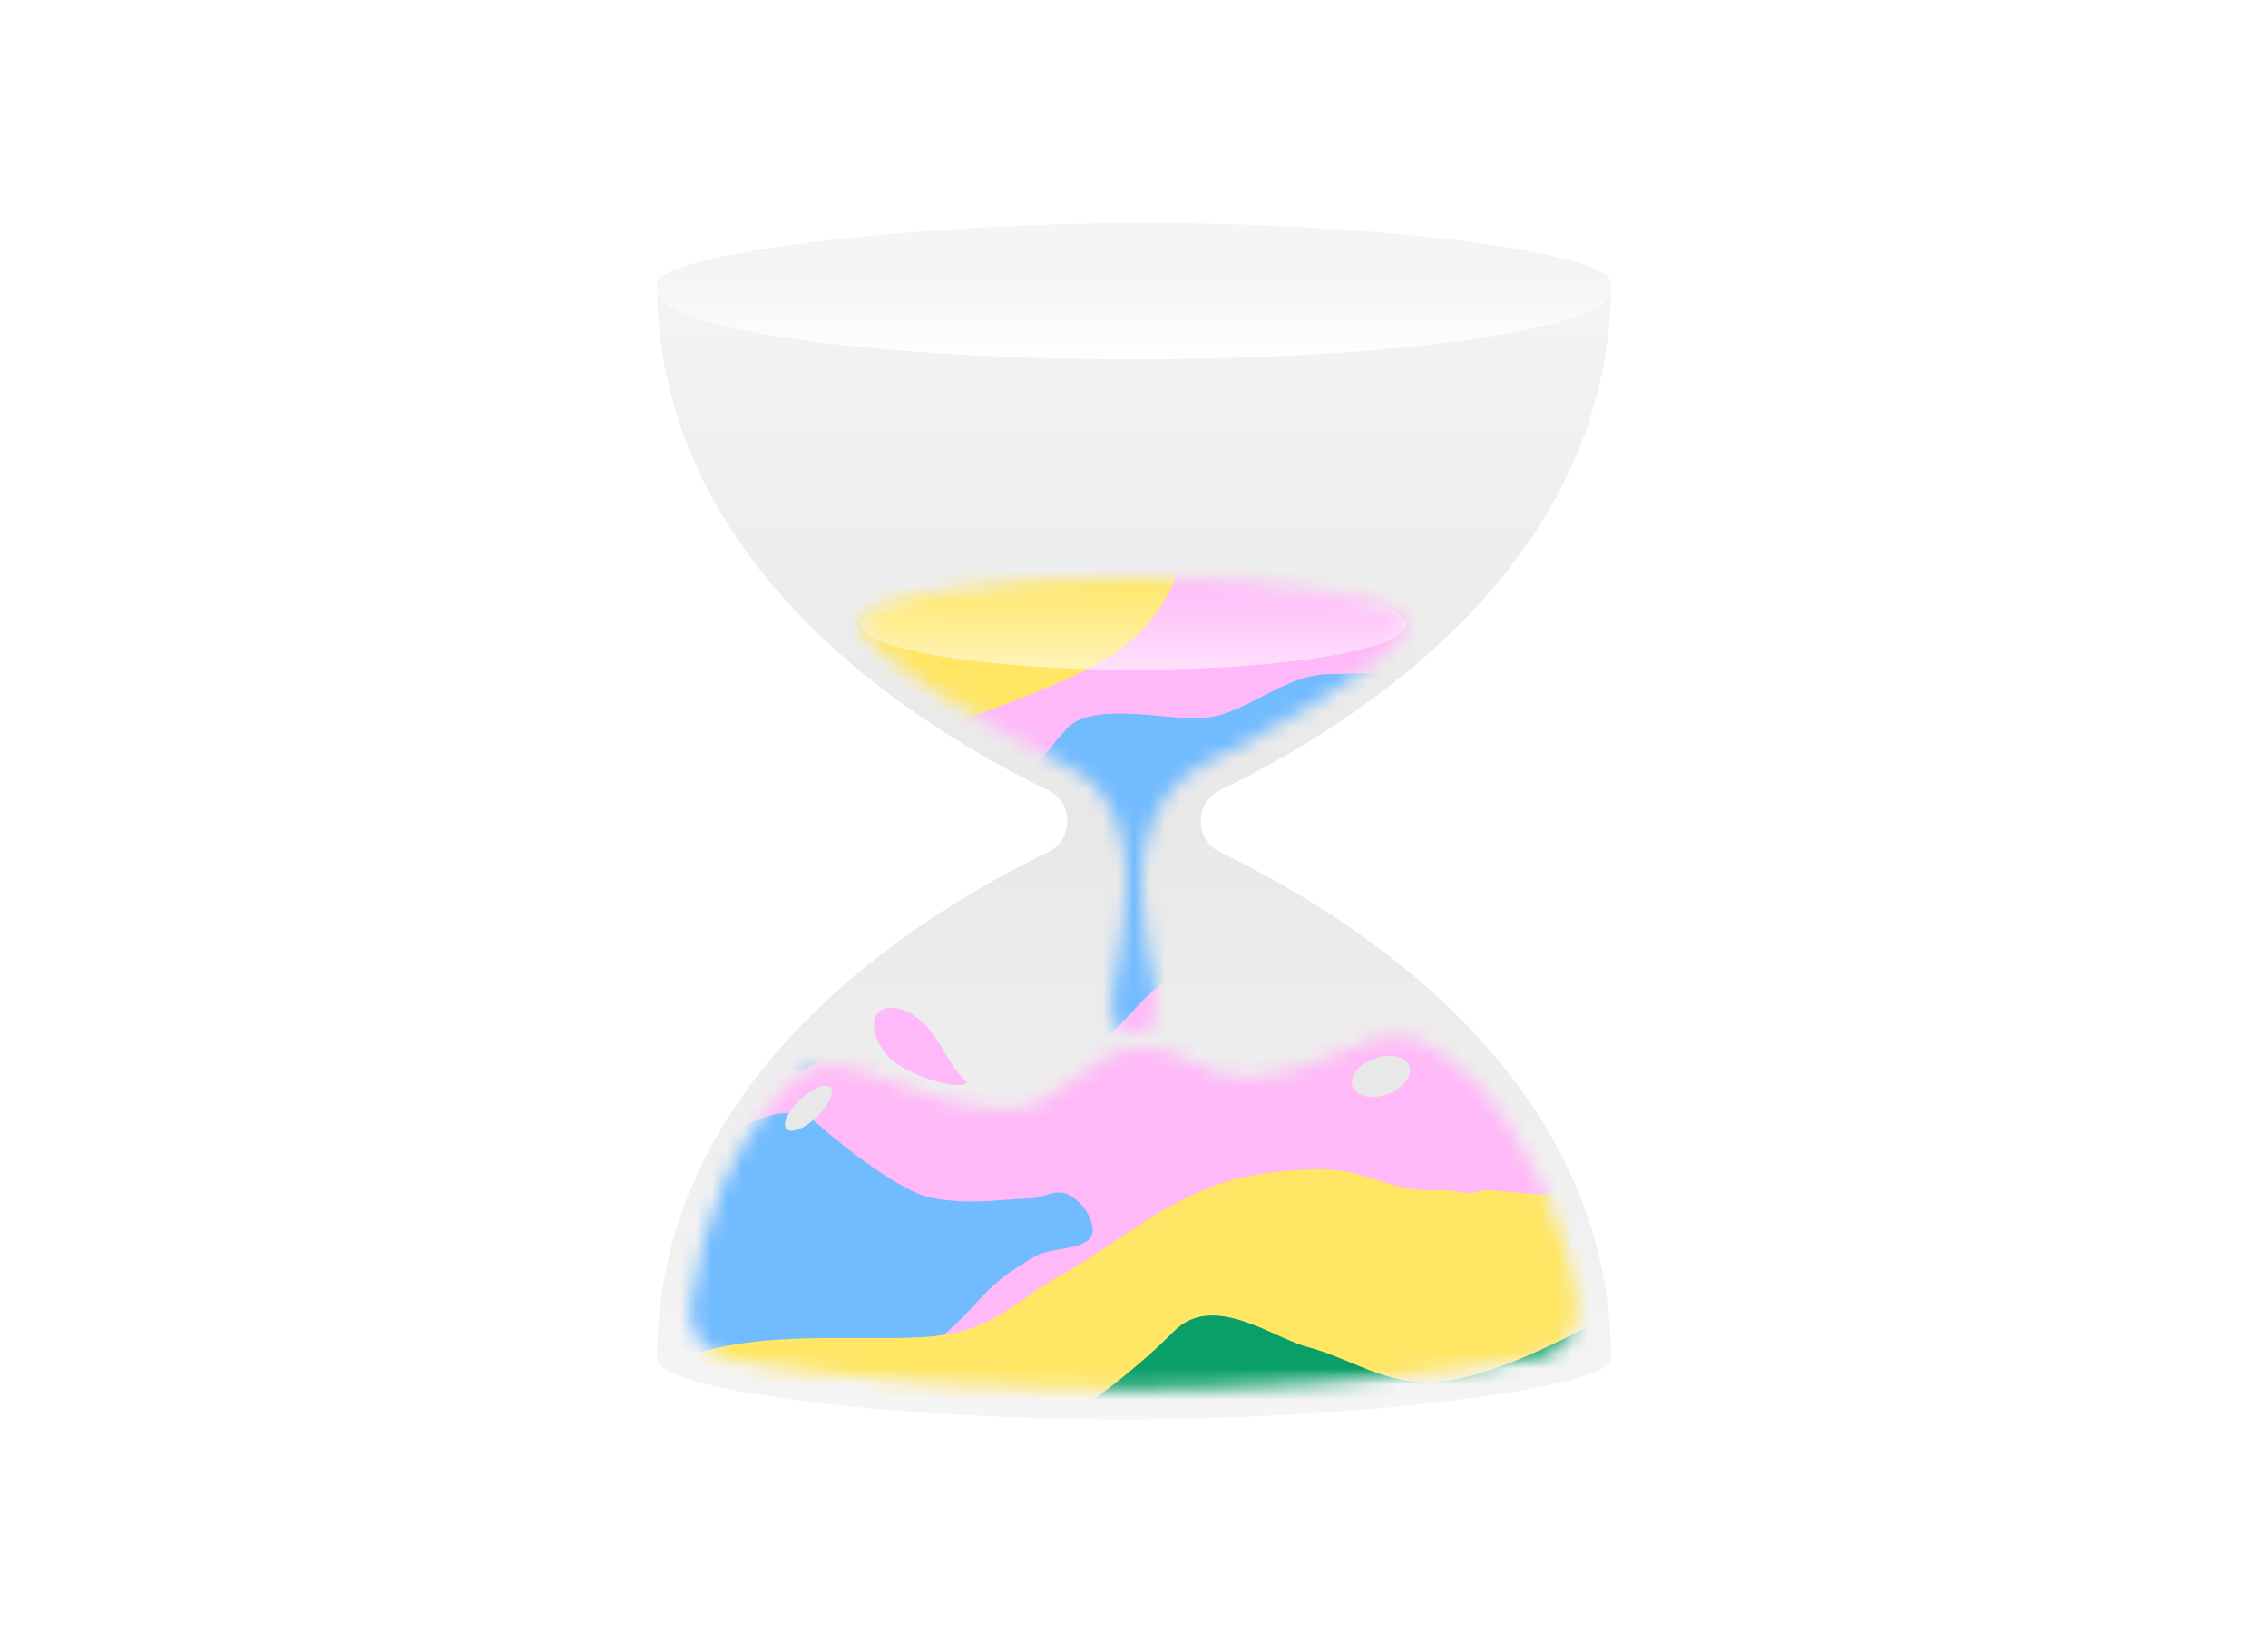 <svg width="145" height="105" viewBox="0 0 145 105" fill="none" xmlns="http://www.w3.org/2000/svg">
<path d="M67.059 54.449C68.63 53.686 68.63 51.314 67.059 50.551C58.522 46.407 42.004 36.174 42.004 18.125C42.004 16.309 57.253 14.318 72.502 14.258C87.751 14.198 103 16.068 103 18.125C103 36.174 86.482 46.407 77.945 50.551C76.373 51.314 76.373 53.686 77.945 54.449C86.482 58.592 103 68.826 103 86.875C103 88.691 87.751 90.681 72.502 90.741C57.253 90.802 42.004 88.931 42.004 86.875C42.004 68.826 58.522 58.592 67.059 54.449Z" fill="url(#paint0_linear_23488_28680)"/>
<mask id="mask0_23488_28680" style="mask-type:alpha" maskUnits="userSpaceOnUse" x="44" y="37" width="57" height="52">
<path d="M89.933 39.91C89.933 38.306 82.13 37.006 72.505 37.006C62.881 37.006 55.078 38.306 55.078 39.91C55.078 41.847 64.368 47.086 67.909 48.806C69.359 49.509 72.021 51.045 72.021 56.37C72.021 58.3 71.703 60.103 71.436 61.618C70.966 64.281 70.654 66.052 72.505 66.052C74.357 66.052 74.045 64.281 73.575 61.618C73.308 60.103 72.99 58.3 72.99 56.37C72.99 51.045 76.267 49.212 77.104 48.806C80.646 47.086 89.981 41.847 89.981 39.91H89.933Z" fill="#D9D9D9"/>
<path d="M50.371 69.44C46.874 73.071 44.874 77.964 44.164 83.436C43.958 85.027 44.931 86.523 46.494 86.88C47.948 87.212 49.458 87.394 50.915 87.571L50.918 87.571C51.208 87.606 51.495 87.641 51.78 87.677C57.404 88.382 64.944 88.831 72.499 88.801C80.052 88.772 87.596 88.263 93.228 87.542C93.488 87.509 93.75 87.476 94.014 87.443C95.464 87.262 96.954 87.076 98.401 86.763C100.017 86.415 101.047 84.883 100.822 83.244C100.083 77.855 97.734 73.28 94.641 69.44C91.007 66.014 89.445 65.608 86.392 67.008C76.862 71.377 77.237 66.684 72.499 67.008C69.722 67.197 67.626 70.93 64.518 70.893C61.314 70.854 58.899 69.913 56.91 69.137C54.262 68.105 52.367 67.367 50.371 69.44Z" fill="#D9D9D9"/>
</mask>
<g mask="url(#mask0_23488_28680)">
<g filter="url(#filter0_f_23488_28680)">
<path d="M32.678 47.189C31.288 48.18 30.798 49.943 31.384 51.855C34.133 60.83 36.907 69.805 39.632 78.779C42.539 88.295 45.314 89.893 52.652 89.741C69.522 89.344 86.695 89.864 103.787 90.119C106.739 90.154 108.273 87.382 107.21 83.928C100.68 62.703 94.144 41.459 87.638 20.23C86.303 15.87 80.458 13.144 77.288 15.403L32.678 47.189Z" fill="#FFB9F8"/>
</g>
<g filter="url(#filter1_f_23488_28680)">
<path d="M51.584 63.795C51.453 63.963 51.322 64.099 51.188 64.217C50.116 65.165 47.886 65.747 48.615 67.02C48.856 67.44 49.255 67.846 49.719 68.087C51.543 69.032 51.844 67.834 53.053 67.334C55.175 66.456 56.444 65.631 58.956 65.205C60.801 64.893 65.355 66.314 67.277 67.087C70.139 68.238 72.124 64.632 73.693 63.377C75.954 61.569 77.007 59.315 80.208 58.501C83.381 57.695 86.945 58.145 90.337 58.185C94.088 58.229 96.876 58.213 99.689 55.963C102.077 54.054 100.125 51.066 99.316 48.822C98.519 46.613 94.493 45.086 92.393 44.118C89.676 42.866 87.688 43.049 84.932 43.105C81.865 43.166 79.548 45.868 76.593 45.928C74.246 45.975 69.771 44.846 68.167 46.624C65.002 50.134 63.509 53.902 57.842 54.862C55.681 55.228 54.389 58.785 53.656 60.508C53.081 61.86 52.45 62.687 51.584 63.795Z" fill="#71BBFF"/>
</g>
<g filter="url(#filter2_f_23488_28680)">
<path d="M65.945 80.451C66.126 80.339 66.296 80.257 66.463 80.192C67.797 79.675 70.091 79.901 69.847 78.454C69.767 77.977 69.533 77.457 69.181 77.071C67.798 75.553 67.101 76.572 65.793 76.622C63.499 76.711 62.022 77.046 59.518 76.575C57.679 76.229 53.899 73.319 52.364 71.928C50.077 69.857 46.966 72.553 45.06 73.186C42.313 74.099 40.544 75.849 37.259 75.504C34.004 75.162 30.816 73.504 27.648 72.293C24.144 70.952 21.524 70.002 18.105 71.138C15.203 72.103 16 75.581 15.982 77.966C15.964 80.316 19.212 83.142 20.847 84.777C22.962 86.892 24.891 87.41 27.495 88.312C30.394 89.316 33.503 87.584 36.296 88.551C38.515 89.32 42.322 91.929 44.442 90.816C48.626 88.62 51.332 85.602 56.981 86.664C59.135 87.069 61.579 84.179 62.863 82.817C63.871 81.748 64.749 81.191 65.945 80.451Z" fill="#71BBFF"/>
</g>
<g filter="url(#filter3_f_23488_28680)">
<path d="M107.651 81.812C107.938 81.359 107.953 80.726 108.25 80.25C108.548 79.774 109.387 78.549 109.338 78.177C109.268 77.638 109.544 76.823 108.898 76.333C108.275 75.86 107.32 75.915 106.617 75.872C104.037 75.716 101.482 76.185 98.957 76.333C97.68 76.408 96.359 76.103 95.054 76.103C94.418 76.103 94.1 76.393 93.401 76.218C92.729 76.05 92.082 76.103 91.426 76.103C89.839 76.103 88.398 75.53 86.796 75.066C85.027 74.554 82.629 74.804 80.947 75.002C75.572 75.635 71.945 79.242 67.558 81.684C65.856 82.631 64.441 83.972 62.612 84.73C60.686 85.528 58.573 85.549 56.4 85.549C52.696 85.549 48.602 85.413 45.15 86.343C43.55 86.774 42.142 87.41 41.15 88.775C40.081 90.247 40.908 93.731 42.193 95.406C42.907 96.336 44.721 97.111 45.719 97.531C46.778 97.975 47.849 98.289 48.922 98.58C52.928 99.667 57.026 99.231 60.568 98.107C65.014 96.695 69.364 98.116 74.117 98.439C76.397 98.594 78.606 98.397 80.798 98.222C82.251 98.106 83.421 96.717 84.561 96.02C87.762 94.062 89.725 90.727 93.422 89.569C95.139 89.031 96.946 88.578 98.829 88.545C99.853 88.526 101.39 88.542 102.224 87.969C103.774 86.902 105.752 85.832 106.514 83.937C106.792 83.246 107.267 82.416 107.651 81.812Z" fill="#FFE665"/>
</g>
<g filter="url(#filter4_f_23488_28680)">
<path d="M59.965 95.841C59.628 95.658 59.325 95.556 59.024 95.487C57.631 95.167 55.37 95.616 55.325 94.148C55.306 93.517 55.554 92.733 56.016 92.163C57.508 90.324 58.378 91.451 59.888 91.423C62.535 91.373 64.258 91.661 67.109 90.954C69.204 90.434 73.364 86.833 75.04 85.13C77.536 82.594 81.296 85.493 83.533 86.096C86.756 86.966 88.908 88.864 92.668 88.249C96.393 87.64 99.954 85.521 103.522 83.917C107.468 82.141 110.422 80.874 114.434 81.957C117.838 82.875 117.15 86.933 117.329 89.678C117.505 92.382 113.952 95.851 112.178 97.842C109.882 100.417 107.696 101.14 104.757 102.351C101.485 103.699 97.79 101.91 94.639 103.208C92.135 104.24 87.924 107.496 85.409 106.355C80.446 104.102 77.132 100.806 70.698 102.402C68.244 103.011 65.239 99.846 63.67 98.362C62.439 97.197 61.391 96.614 59.965 95.841Z" fill="#0A9F68"/>
</g>
<g filter="url(#filter5_f_23488_28680)">
<path d="M27.002 67.636C26.9 68.006 26.764 68.295 26.606 68.561C25.873 69.787 23.984 71.109 25.013 72.157C25.455 72.608 26.192 72.972 26.923 73.032C29.284 73.228 29.072 71.82 30.137 70.75C32.005 68.873 32.99 67.431 35.474 65.862C37.299 64.71 42.777 64.199 45.166 64.168C48.724 64.122 49.234 59.402 50.347 57.369C51.95 54.441 52.069 51.574 55.115 49.286C58.133 47.018 62.127 45.914 65.754 44.45C69.767 42.83 72.726 41.575 74.721 37.93C76.414 34.837 73.009 32.525 71.151 30.496C69.322 28.498 64.359 28.661 61.694 28.564C58.246 28.439 56.211 29.517 53.303 30.8C50.066 32.228 48.8 36.133 45.682 37.51C43.204 38.603 37.94 39.389 37.023 41.994C35.214 47.135 35.299 51.809 29.694 55.348C27.556 56.698 27.761 61.058 27.747 63.217C27.735 64.912 27.431 66.072 27.002 67.636Z" fill="#FFE665"/>
</g>
</g>
<ellipse cx="72.498" cy="39.914" rx="17.427" ry="2.905" fill="url(#paint1_linear_23488_28680)"/>
<path d="M61.849 69.202C61.244 69.807 57.935 68.689 56.917 67.671C55.898 66.653 55.564 65.337 56.169 64.731C56.775 64.126 58.091 64.46 59.109 65.478C60.127 66.497 60.881 68.476 61.849 69.202Z" fill="#FFB9F8"/>
<ellipse cx="72.502" cy="18.614" rx="30.498" ry="4.357" fill="url(#paint2_linear_23488_28680)"/>
<ellipse cx="88.287" cy="68.817" rx="1.936" ry="1.21" transform="rotate(-19.812 88.287 68.817)" fill="#E9E8E8"/>
<ellipse cx="51.689" cy="70.852" rx="1.936" ry="0.774" transform="rotate(-43.364 51.689 70.852)" fill="#E9E8E8"/>
<defs>
<filter id="filter0_f_23488_28680" x="27.268" y="10.719" width="84.152" height="83.273" filterUnits="userSpaceOnUse" color-interpolation-filters="sRGB">
<feFlood flood-opacity="0" result="BackgroundImageFix"/>
<feBlend mode="normal" in="SourceGraphic" in2="BackgroundImageFix" result="shape"/>
<feGaussianBlur stdDeviation="1.936" result="effect1_foregroundBlur_23488_28680"/>
</filter>
<filter id="filter1_f_23488_28680" x="44.6" y="39.189" width="60.109" height="33.123" filterUnits="userSpaceOnUse" color-interpolation-filters="sRGB">
<feFlood flood-opacity="0" result="BackgroundImageFix"/>
<feBlend mode="normal" in="SourceGraphic" in2="BackgroundImageFix" result="shape"/>
<feGaussianBlur stdDeviation="1.936" result="effect1_foregroundBlur_23488_28680"/>
</filter>
<filter id="filter2_f_23488_28680" x="12.022" y="66.76" width="61.718" height="28.201" filterUnits="userSpaceOnUse" color-interpolation-filters="sRGB">
<feFlood flood-opacity="0" result="BackgroundImageFix"/>
<feBlend mode="normal" in="SourceGraphic" in2="BackgroundImageFix" result="shape"/>
<feGaussianBlur stdDeviation="1.936" result="effect1_foregroundBlur_23488_28680"/>
</filter>
<filter id="filter3_f_23488_28680" x="34.851" y="68.954" width="80.298" height="36.062" filterUnits="userSpaceOnUse" color-interpolation-filters="sRGB">
<feFlood flood-opacity="0" result="BackgroundImageFix"/>
<feBlend mode="normal" in="SourceGraphic" in2="BackgroundImageFix" result="shape"/>
<feGaussianBlur stdDeviation="2.905" result="effect1_foregroundBlur_23488_28680"/>
</filter>
<filter id="filter4_f_23488_28680" x="51.452" y="77.684" width="69.757" height="32.783" filterUnits="userSpaceOnUse" color-interpolation-filters="sRGB">
<feFlood flood-opacity="0" result="BackgroundImageFix"/>
<feBlend mode="normal" in="SourceGraphic" in2="BackgroundImageFix" result="shape"/>
<feGaussianBlur stdDeviation="1.936" result="effect1_foregroundBlur_23488_28680"/>
</filter>
<filter id="filter5_f_23488_28680" x="20.838" y="24.682" width="58.214" height="52.242" filterUnits="userSpaceOnUse" color-interpolation-filters="sRGB">
<feFlood flood-opacity="0" result="BackgroundImageFix"/>
<feBlend mode="normal" in="SourceGraphic" in2="BackgroundImageFix" result="shape"/>
<feGaussianBlur stdDeviation="1.936" result="effect1_foregroundBlur_23488_28680"/>
</filter>
<linearGradient id="paint0_linear_23488_28680" x1="72.502" y1="14.257" x2="72.502" y2="90.744" gradientUnits="userSpaceOnUse">
<stop stop-color="#F5F5F5"/>
<stop offset="0.499" stop-color="#E9E8E8"/>
<stop offset="1" stop-color="#F5F5F5"/>
</linearGradient>
<linearGradient id="paint1_linear_23488_28680" x1="72.498" y1="37.01" x2="72.498" y2="47.418" gradientUnits="userSpaceOnUse">
<stop stop-color="white" stop-opacity="0"/>
<stop offset="1" stop-color="white"/>
</linearGradient>
<linearGradient id="paint2_linear_23488_28680" x1="72.502" y1="17" x2="72.502" y2="23" gradientUnits="userSpaceOnUse">
<stop stop-color="white" stop-opacity="0"/>
<stop offset="1" stop-color="white"/>
</linearGradient>
</defs>
</svg>
